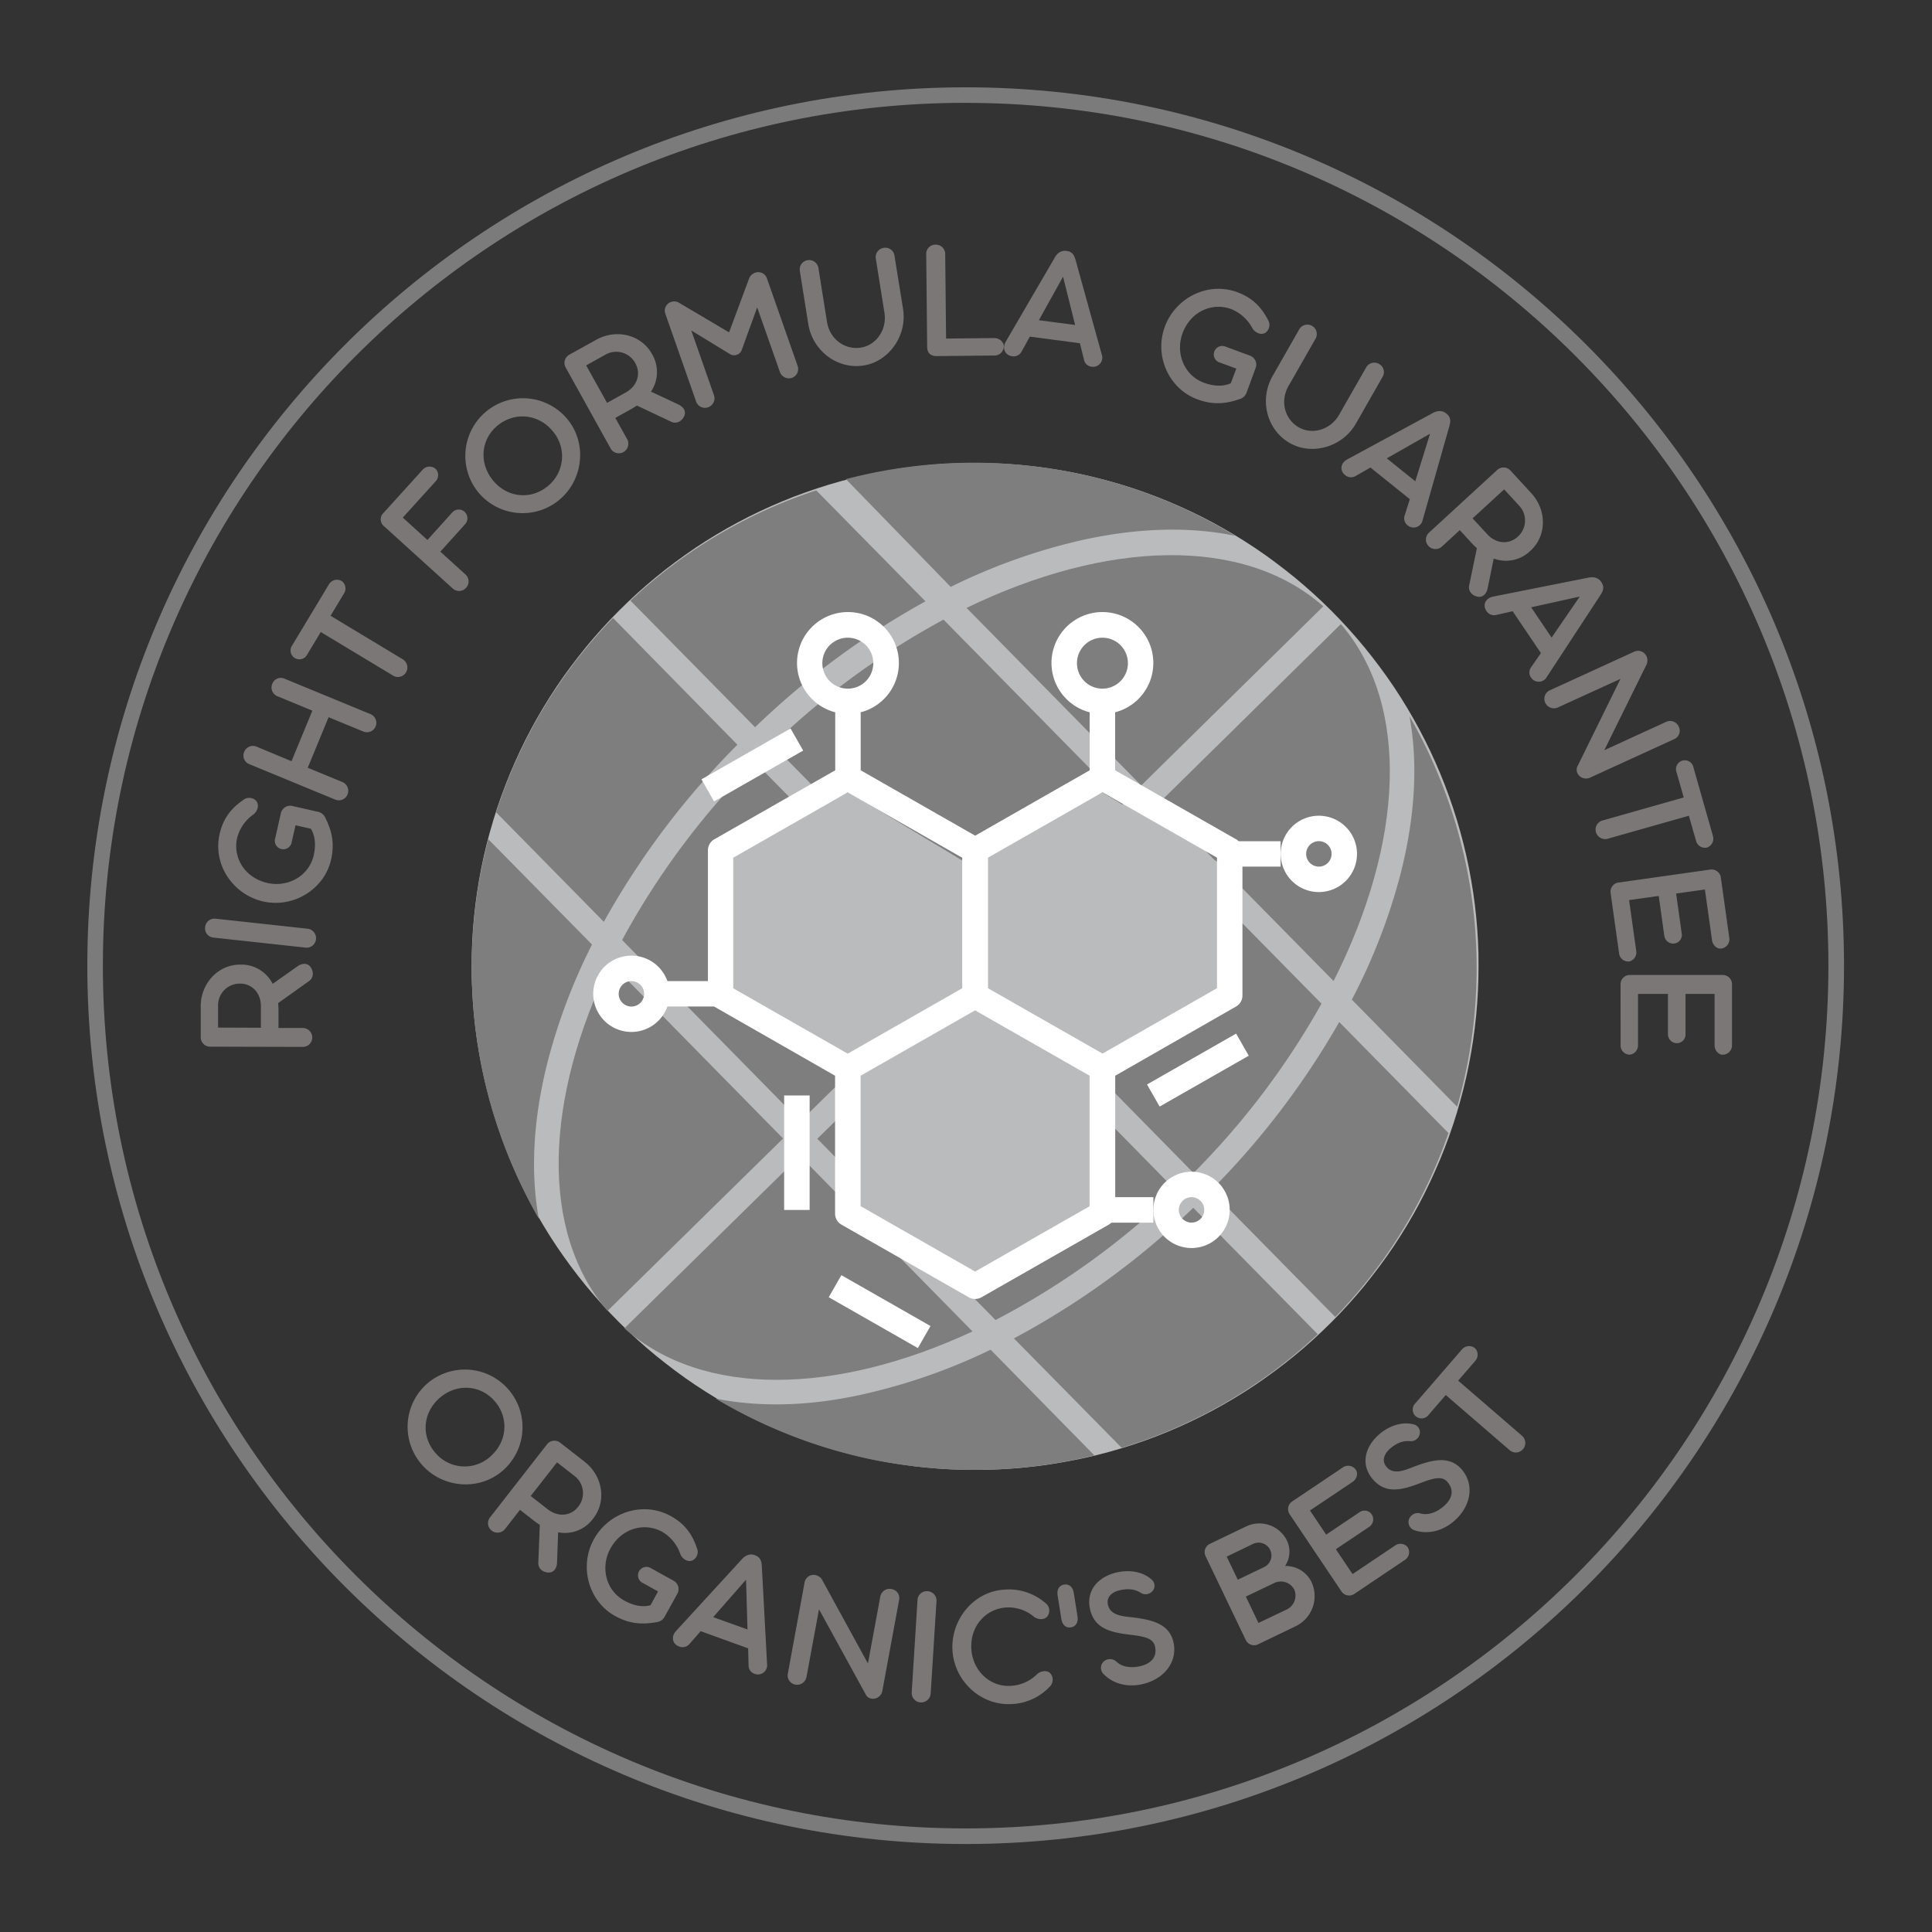 <svg xmlns="http://www.w3.org/2000/svg" xmlns:xlink="http://www.w3.org/1999/xlink" viewBox="0 0 810 810"><rect x="0" y="0" width="810" height="810" fill="#333333" stroke="none"/><defs><style>.a{fill:none;}.b{fill:#7b7777;}.c{clip-path:url(#a);}.d{fill:#babbbc;}.e{clip-path:url(#b);}.f{fill:#7e7e7e;}.g{clip-path:url(#c);}.h{clip-path:url(#d);}.i{clip-path:url(#e);}.j{clip-path:url(#f);}.k{fill:#7b7b7c;}.l{clip-path:url(#g);}.m{fill:#fff;}.n{clip-path:url(#h);}.o{clip-path:url(#i);}</style><clipPath id="a"><rect class="a" x="197.71" y="194.02" width="422.25" height="422.25"/></clipPath><clipPath id="b"><rect class="a" x="566" y="300" width="53.96" height="164"/></clipPath><clipPath id="c"><rect class="a" x="197.71" y="351" width="51.29" height="160"/></clipPath><clipPath id="d"><rect class="a" x="300" y="565" width="159" height="51.27"/></clipPath><clipPath id="e"><rect class="a" x="354" y="194.02" width="164" height="52.98"/></clipPath><clipPath id="f"><rect class="a" x="36.61" y="36.61" width="736.5" height="736.5"/></clipPath><clipPath id="g"><rect class="a" x="536" y="342" width="32.95" height="33"/></clipPath><clipPath id="h"><rect class="a" x="248.7" y="256.55" width="288.3" height="288.45"/></clipPath><clipPath id="i"><rect class="a" x="347" y="534" width="44" height="31.55"/></clipPath></defs><title>formula2-01</title><path class="b" d="M626.24,234.17a14.7,14.7,0,0,0,15.48-3.33c6.77-6.22,6.86-16.91.29-24.06l-8.74-9.51a3.93,3.93,0,0,0-5.57-.23l-28.59,26.28a3.92,3.92,0,0,0-.23,5.57,4,4,0,0,0,5.62.29l7.52-6.92,5.24,5.7c.59.64,1.29,1.29,1.93,1.89l-3.24,15.57c-.52,2.56,1.42,4.35,3.57,4.75,1.95.39,3.71-.93,4.24-3.8Zm4.38-29,6.13,6.66a9.08,9.08,0,0,1-.4,13.16c-3.71,3.41-9.07,3.08-12.87-1.06l-6.08-6.61Z"/><path class="b" d="M670.81,249.76c1.63-2.42,1.8-3.86.5-5.79s-3.45-2.25-5.66-1.73l-39.82,7.92c-2.91.64-4.39,3.4-2.64,6a3.78,3.78,0,0,0,4,1.68l7-1.58,11.84,17.55-4.1,5.93a3.63,3.63,0,0,0,0,4.37,3.85,3.85,0,0,0,6.58-.3Zm-8.48.35-11.82,17.21-8.57-12.71Z"/><path class="b" d="M703.8,304.61a3.93,3.93,0,0,0-5.19-2l-26,11.91,17.7-35.88a4.17,4.17,0,0,0-.88-4.73,3.91,3.91,0,0,0-4.39-.64l-35.25,16.13a3.92,3.92,0,0,0-1.95,5.22,4,4,0,0,0,5.26,2l26.29-12-17.84,36.27a3.44,3.44,0,0,0,.66,4.43,4,4,0,0,0,4.35.74l35.38-16.19A3.82,3.82,0,0,0,703.8,304.61Z"/><path class="b" d="M710,321.79a3.7,3.7,0,1,0-7.09,2l3,10.54L671.83,344a3.92,3.92,0,0,0-2.72,4.87,4,4,0,0,0,4.88,2.79L708.06,342l3,10.47a3.89,3.89,0,0,0,4.46,2.91,3.93,3.93,0,0,0,2.63-4.92Z"/><path class="b" d="M678.81,399.71a3.87,3.87,0,0,0,4.38,3.37A3.91,3.91,0,0,0,686,398.7l-3-21.33,12.43-1.74,2.34,16.7a3.77,3.77,0,0,0,4.29,3.23,3.63,3.63,0,0,0,3-4.25l-2.34-16.7,12.07-1.69,3,21.33c.3,2.17,2.21,3.67,3.87,3.44a3.93,3.93,0,0,0,3.36-4.45l-3.55-25.3a3.88,3.88,0,0,0-4.45-3.36L678.62,370a3.88,3.88,0,0,0-3.39,4.23Z"/><path class="b" d="M679.44,438.23a3.86,3.86,0,0,0,3.86,3.95,3.92,3.92,0,0,0,3.44-3.94l0-21.54,12.55,0,0,16.86a3.77,3.77,0,0,0,3.79,3.8,3.64,3.64,0,0,0,3.58-3.79l0-16.86h12.19l0,21.54c0,2.19,1.68,3.95,3.35,3.95a3.93,3.93,0,0,0,3.95-3.94l0-25.55a3.88,3.88,0,0,0-3.94-3.95l-38.83,0a3.88,3.88,0,0,0-3.95,3.72Z"/><path class="b" d="M593.4,588.33a3.7,3.7,0,1,0,5.58,4.82l7.16-8.29L632.94,608a3.92,3.92,0,0,0,5.56-.41,4,4,0,0,0-.36-5.61l-26.8-23.14,7.11-8.23a3.88,3.88,0,0,0,0-5.33,3.93,3.93,0,0,0-5.55.51Z"/><g class="c"><path class="d" d="M619.88,405.22q0,5.19-.25,10.36t-.76,10.33q-.51,5.16-1.27,10.28t-1.77,10.21q-1,5.08-2.27,10.11t-2.76,10q-1.51,5-3.25,9.84T603.81,486q-2,4.79-4.2,9.47T595,504.71q-2.44,4.57-5.11,9t-5.54,8.75q-2.88,4.31-6,8.47T572,539.11q-3.29,4-6.77,7.84t-7.14,7.5q-3.67,3.66-7.5,7.14t-7.84,6.77q-4,3.28-8.17,6.37t-8.47,6q-4.31,2.88-8.75,5.54t-9,5.11q-4.57,2.44-9.25,4.66t-9.47,4.2q-4.79,2-9.66,3.73t-9.84,3.25q-5,1.51-10,2.76T450,612.21q-5.08,1-10.2,1.77t-10.28,1.27q-5.16.51-10.33.76t-10.36.25q-5.18,0-10.36-.25t-10.33-.76q-5.15-.51-10.28-1.27t-10.21-1.77q-5.08-1-10.11-2.27t-10-2.76q-5-1.51-9.84-3.25t-9.66-3.73q-4.79-2-9.47-4.2t-9.25-4.66q-4.57-2.44-9-5.11t-8.75-5.54q-4.31-2.88-8.47-6t-8.17-6.37q-4-3.29-7.84-6.77t-7.5-7.14q-3.67-3.66-7.14-7.5t-6.77-7.84q-3.29-4-6.37-8.16t-6-8.47q-2.88-4.31-5.54-8.75t-5.11-9q-2.44-4.57-4.66-9.25t-4.2-9.47q-2-4.79-3.73-9.66t-3.25-9.84q-1.51-5-2.77-10t-2.27-10.11q-1-5.08-1.77-10.21t-1.27-10.28q-.5-5.16-.76-10.33t-.25-10.36q0-5.18.25-10.36t.76-10.33q.51-5.16,1.27-10.28t1.77-10.21q1-5.08,2.27-10.11t2.77-10q1.5-5,3.25-9.84t3.73-9.66q2-4.79,4.2-9.47t4.66-9.25q2.44-4.57,5.11-9t5.54-8.75q2.88-4.31,6-8.47t6.37-8.16q3.29-4,6.77-7.84t7.14-7.5q3.66-3.66,7.5-7.14t7.84-6.77q4-3.29,8.17-6.37t8.47-6q4.31-2.88,8.75-5.54t9-5.11q4.56-2.44,9.25-4.66t9.47-4.2q4.78-2,9.66-3.73t9.84-3.25q5-1.51,10-2.76t10.11-2.27q5.08-1,10.21-1.77t10.28-1.27q5.16-.51,10.33-.76t10.36-.25q5.18,0,10.36.25t10.33.76q5.16.51,10.28,1.27t10.2,1.77q5.09,1,10.11,2.27t10,2.76q5,1.51,9.84,3.25t9.66,3.73q4.79,2,9.47,4.2t9.25,4.66q4.56,2.44,9,5.11t8.75,5.54q4.31,2.88,8.47,6t8.17,6.37q4,3.29,7.84,6.77t7.5,7.14q3.66,3.66,7.14,7.5t6.77,7.84q3.29,4,6.38,8.16t6,8.47q2.88,4.31,5.54,8.75t5.11,9q2.44,4.57,4.66,9.25t4.2,9.47q2,4.79,3.73,9.66t3.25,9.84q1.5,5,2.76,10t2.27,10.11q1,5.08,1.77,10.21t1.27,10.28q.5,5.16.76,10.33T619.88,405.22Z"/></g><g class="e"><path class="f" d="M590.94,300.27c3.57,19.5,2.42,41.71-3.65,65.71a247.65,247.65,0,0,1-20.53,53.12L610.91,464q2.92-10.19,4.8-20.62a211.7,211.7,0,0,0,1.82-63.27q-1.28-10.52-3.61-20.86a211.62,211.62,0,0,0-23-59Z"/></g><path class="f" d="M425.1,561.13,470.26,607a209.12,209.12,0,0,0,82.2-47.63l-52.18-53a336.29,336.29,0,0,1-75.18,54.75Z"/><path class="f" d="M408.36,412.93l-65.71,64.5,74.73,76A325.53,325.53,0,0,0,492.89,499Z"/><path class="f" d="M554.9,254.29c-33.59-29.81-91.11-27.79-149.67.58l73.23,74.44,76.36-75.12Z"/><path class="f" d="M562.16,261.65,485.8,336.78l73.31,74.52C588.44,353.23,591.49,295.75,562.16,261.65Z"/><path class="f" d="M507.64,499.14l52.18,53a208.93,208.93,0,0,0,47.45-77.1l-45.79-46.55A337.2,337.2,0,0,1,507.64,499.14Z"/><path class="f" d="M323.82,312.25l84.67,86.08,62.71-61.66-75.62-76.89a326.54,326.54,0,0,0-71.76,52.57Z"/><path class="f" d="M500.39,491.78a326.41,326.41,0,0,0,53.65-71L478.46,344,415.75,405.7Z"/><path class="f" d="M316.57,304.89A337.75,337.75,0,0,1,388,252.11l-45.79-46.53a209.16,209.16,0,0,0-77.88,46.24Z"/><path class="f" d="M257,259.08a209.06,209.06,0,0,0-49,81.48l45.16,45.92a337.08,337.08,0,0,1,56-74.26Z"/><path class="f" d="M316.46,319.48a325.45,325.45,0,0,0-55.64,74.63l74.73,76,65.71-64.5Z"/><path class="f" d="M254.7,549.61l73.6-72.29L256,403.73C228.28,460.55,226.12,516.25,254.7,549.61Z"/><g class="g"><path class="f" d="M225.91,511c-3.57-19.48-2.42-41.69,3.66-65.71A243.6,243.6,0,0,1,248.2,396l-43.48-44.16q-2.62,10-4.26,20.14t-2.28,20.45q-.64,10.28-.28,20.58t1.72,20.51q1.36,10.21,3.7,20.25T209,473.53q3.3,9.76,7.55,19.15T225.91,511Z"/></g><path class="f" d="M407.73,558.21l-72.34-73.6-73.6,72.29C294.8,586.15,350.53,584.83,407.73,558.21Z"/><g class="h"><path class="f" d="M300,586.36q8.85,5.28,18.17,9.68t19,7.87q9.7,3.47,19.69,6t20.18,4q10.19,1.53,20.48,2.06t20.58.06q10.29-.47,20.49-1.94t20.21-3.93l-43.48-44.29a244.5,244.5,0,0,1-49.63,17.79C341.78,589.54,319.49,590.27,300,586.36Z"/></g><g class="i"><path class="f" d="M517.89,224.64c-19.43-4-41.64-3.39-65.71,2.13a248,248,0,0,0-53.59,19.29l-43.93-45.18a211.71,211.71,0,0,1,63-6.68q10.59.47,21.08,2a210.93,210.93,0,0,1,20.77,4.09q10.28,2.57,20.26,6.15t19.54,8.14Q508.82,219.15,517.89,224.64Z"/></g><path class="d" d="M512.09,362.36,462,332.15,410.8,360.39l-1.1,58.46,50.09,30.21L511,420.82l1.1-58.46"/><path class="b" d="M114.32,412.48a14.69,14.69,0,0,0-13.63-8.06c-9.2,0-16.52,7.77-16.54,17.48l0,12.92a3.93,3.93,0,0,0,3.93,4l38.83.1a3.93,3.93,0,0,0,4-3.93,4,4,0,0,0-3.93-4l-10.22,0,0-7.74c0-.87-.07-1.82-.14-2.7l12.95-9.24c2.12-1.53,1.91-4.16.6-5.91-1.16-1.61-3.35-1.83-5.69-.09ZM91.43,430.82l0-9.05a9.08,9.08,0,0,1,9.22-9.39c5,0,8.75,3.89,8.73,9.51l0,9Z"/><path class="b" d="M132.48,393.79a4,4,0,0,0-3.48-4.42l-38.68-4.21A3.92,3.92,0,0,0,86,388.74a3.86,3.86,0,0,0,3.42,4.34l38.68,4.21A3.93,3.93,0,0,0,132.48,393.79Z"/><path class="b" d="M138.79,360.47c1.41-6.2.71-11.37-2.32-17.45a4.39,4.39,0,0,0-3.36-2.71l-10.68-2.43a4,4,0,0,0-4.68,3.13l-2.36,10.39A3.56,3.56,0,1,0,122.3,353l1.6-7,6.41,1.45c2,3.22,2.1,7.21,1.2,11.2-2,8.61-10.77,13.5-19.39,11.54-9.54-2.17-14.57-10.65-12.7-18.91a17.35,17.35,0,0,1,7-9.94c1.58-1.36,2.38-3.88,1-5.53a4,4,0,0,0-5.53-.36c-5.43,3.79-8.43,8.12-9.82,14.24-2.93,12.89,5.68,25.39,18.29,28.26C123.17,380.8,136,372.71,138.79,360.47Z"/><path class="b" d="M114.18,286.66a3.93,3.93,0,0,0,2,5.19l14.78,6.1-8.74,21.19L107.49,313a3.93,3.93,0,0,0-5.11,2.23,3.87,3.87,0,0,0,2.07,5.12l36.1,14.89a3.93,3.93,0,0,0,5.15-2.14,4,4,0,0,0-2.11-5.21l-14.57-6,8.74-21.19,14.58,6a3.94,3.94,0,1,0,3-7.29l-36.1-14.89A3.8,3.8,0,0,0,114.18,286.66Z"/><path class="b" d="M122.51,270.56a3.7,3.7,0,1,0,6.32,3.8l5.65-9.38,30.32,18.27a3.92,3.92,0,0,0,5.41-1.34,4,4,0,0,0-1.3-5.47l-30.32-18.27,5.61-9.32a3.88,3.88,0,0,0-.93-5.25,3.93,3.93,0,0,0-5.39,1.44Z"/><path class="b" d="M195.38,246.47a3.94,3.94,0,0,0-.22-5.62l-10.55-9.56L195,219.77a3.74,3.74,0,0,0-.26-5.26,3.67,3.67,0,0,0-5.15.36L179.2,226.39,168.87,217l13.77-15.2a3.79,3.79,0,0,0,.11-5.12,3.86,3.86,0,0,0-5.52.22l-16.47,18.18a3.67,3.67,0,0,0,.22,5.52l28.83,26.13A3.92,3.92,0,0,0,195.38,246.47Z"/><path class="b" d="M234.12,209.87c10.26-8.21,12.22-23.52,4-33.84a24.16,24.16,0,0,0-37.73,30.2A24.08,24.08,0,0,0,234.12,209.87Zm-4.7-5.87c-7.18,5.75-17,4.55-22.86-2.74s-4.94-17.27,2.24-23S226,173.55,231.93,181A16.08,16.08,0,0,1,229.42,204Z"/><path class="b" d="M272.92,164.19a14.68,14.68,0,0,0,.39-15.83c-4.46-8-14.84-10.63-23.32-5.92l-11.3,6.27a3.93,3.93,0,0,0-1.53,5.36L256,188a3.92,3.92,0,0,0,5.36,1.54,4,4,0,0,0,1.6-5.39l-5-8.94,6.77-3.75c.77-.43,1.56-.95,2.29-1.44l14.38,6.8c2.37,1.11,4.56-.36,5.45-2.36.84-1.8,0-3.82-2.7-5Zm-27.17-11,7.91-4.39a9.07,9.07,0,0,1,12.7,3.47c2.45,4.4.87,9.54-4,12.27l-7.85,4.36Z"/><path class="b" d="M296.87,170.76a4,4,0,0,0,2.49-5l-9.54-27.21,16.25,9.93a3.39,3.39,0,0,0,4.89-1.71l6.49-17.9L327,156a4,4,0,0,0,5,2.42,3.92,3.92,0,0,0,2.41-5l-12.87-36.72a3.86,3.86,0,0,0-5-2.35,4.53,4.53,0,0,0-2.32,2l-8.56,23-21.18-12.54a3.92,3.92,0,0,0-3.16-.2,3.82,3.82,0,0,0-2.35,5l12.87,36.71A3.93,3.93,0,0,0,296.87,170.76Z"/><path class="b" d="M370.53,103.91a3.92,3.92,0,0,0-3.35,4.45l3.63,22.78c1.12,7-3.38,13.55-9.87,14.59-6.85,1.09-13.08-3.68-14.21-10.74l-3.61-22.64a3.94,3.94,0,1,0-7.79,1.25l3.55,22.27C340.68,147,351,155,362.14,153.23c10.52-1.68,18.26-12.52,16.47-23.7L375,107.11A3.86,3.86,0,0,0,370.53,103.91Z"/><path class="b" d="M396.65,141.94l-.37-35.48a3.94,3.94,0,0,0-4.06-3.9,3.88,3.88,0,0,0-3.9,4l.4,38.84c0,2.48,1.36,3.93,4,3.9l24.23-.25a3.88,3.88,0,0,0,3.9-4c0-1.53-1.79-3.34-4-3.32Z"/><path class="b" d="M451.05,109.4c-.73-2.82-1.7-3.91-4-4.21s-4,1.1-5,3.09l-20.45,35.08c-1.45,2.61-.36,5.55,2.75,6a3.77,3.77,0,0,0,3.93-1.91l3.48-6.31,21,2.76,1.73,7a3.64,3.64,0,0,0,3.3,2.86,3.86,3.86,0,0,0,4.13-5.12ZM445.69,116l5.06,20.25-15.2-2Z"/><path class="b" d="M502,167.42c6,2.19,11.18,2.17,17.6-.06a4.4,4.4,0,0,0,3.12-3l3.78-10.28a4,4,0,0,0-2.5-5l-10-3.68a3.56,3.56,0,1,0-2.45,6.65l6.78,2.49L516,160.7c-3.45,1.53-7.43,1.16-11.27-.25-8.29-3.05-12-12.43-8.95-20.71,3.38-9.18,12.43-13.08,20.38-10.16a17.36,17.36,0,0,1,9,8.2c1.15,1.74,3.54,2.86,5.35,1.73a4,4,0,0,0,1.07-5.44c-3.05-5.87-7-9.41-12.85-11.57-12.4-4.56-25.92,2.37-30.38,14.5C483.81,149.32,490.17,163.09,502,167.42Z"/><path class="b" d="M578.2,152.6a3.93,3.93,0,0,0-5.4,1.38l-11.43,20c-3.51,6.15-11.12,8.45-16.83,5.2-6-3.44-7.9-11.06-4.36-17.27L551.55,142a3.94,3.94,0,1,0-6.85-3.91l-11.17,19.59c-5.6,9.83-2.57,22.48,7.26,28.09,9.26,5.28,22.08,1.66,27.68-8.17l11.25-19.72A3.87,3.87,0,0,0,578.2,152.6Z"/><path class="b" d="M607.56,179c.84-2.79.58-4.22-1.24-5.68s-4-1.12-5.91,0l-35.7,19.35c-2.59,1.47-3.2,4.55-.75,6.52a3.77,3.77,0,0,0,4.35.41l6.26-3.59,16.5,13.27-2.16,6.88a3.64,3.64,0,0,0,1.33,4.16,3.86,3.86,0,0,0,6.2-2.23Zm-8,2.84-6.2,19.93-11.95-9.61Z"/><path class="b" d="M177.21,614.45c8.86,9.7,24.27,10.65,34,1.74a24.16,24.16,0,0,0-32.6-35.67A24.08,24.08,0,0,0,177.21,614.45Zm5.55-5.07c-6.2-6.79-5.66-16.69,1.24-23s16.91-6.06,23.11.73,5.8,16.85-1.2,23.25A16.07,16.07,0,0,1,182.75,609.38Z"/><path class="b" d="M234,642.42a14.68,14.68,0,0,0,14.73-5.82c5.66-7.25,4-17.81-3.67-23.79l-10.19-7.95a3.93,3.93,0,0,0-5.54.69l-23.88,30.63a3.92,3.92,0,0,0,.68,5.53,4,4,0,0,0,5.59-.64L218,633l6.1,4.76c.69.54,1.48,1.07,2.22,1.55l-.63,15.89c-.09,2.61,2.11,4.05,4.3,4.09,2,.07,3.5-1.52,3.56-4.45Zm-.46-29.33,7.14,5.57a9.08,9.08,0,0,1,1.77,13c-3.1,4-8.44,4.53-12.87,1.07l-7.08-5.52Z"/><path class="b" d="M257.81,677.47c5.55,3.07,10.72,3.85,17.4,2.63a4.4,4.4,0,0,0,3.54-2.46l5.3-9.58a4,4,0,0,0-1.7-5.36L273,657.52a3.55,3.55,0,1,0-3.43,6.19l6.32,3.5L272.74,673c-3.63,1-7.52,0-11.09-2-7.73-4.28-10-14.11-5.68-21.84,4.74-8.56,14.29-11,21.7-6.93a17.36,17.36,0,0,1,7.61,9.47c.87,1.9,3.06,3.36,5,2.53a4,4,0,0,0,1.89-5.21c-2.12-6.27-5.45-10.36-10.94-13.4-11.56-6.4-26-1.61-32.23,9.69C242.64,656.8,246.83,671.39,257.81,677.47Z"/><path class="b" d="M319.42,657c-.11-2.91-.82-4.18-3-5s-4.12.22-5.59,1.94L283.34,683.9c-2,2.24-1.54,5.34,1.41,6.41a3.78,3.78,0,0,0,4.25-1l4.75-5.43,19.91,7.19.19,7.21a3.64,3.64,0,0,0,2.61,3.51,3.86,3.86,0,0,0,5.14-4.12Zm-6.64,5.29.61,20.87L299,678Z"/><path class="b" d="M373.73,666.22a3.93,3.93,0,0,0-4.65,3.08l-5.19,28.14-19.21-35.09a4.18,4.18,0,0,0-4.38-2,3.9,3.9,0,0,0-3,3.22l-7,38.12a3.92,3.92,0,0,0,3.16,4.59,4,4,0,0,0,4.66-3.15l5.25-28.43,19.44,35.43a3.45,3.45,0,0,0,4,2,4,4,0,0,0,3.1-3.14l7.06-38.26A3.82,3.82,0,0,0,373.73,666.22Z"/><path class="b" d="M385.94,713.74a4,4,0,0,0,4.25-3.68l2.44-38.83a3.93,3.93,0,0,0-3.77-4.11,3.87,3.87,0,0,0-4.18,3.62l-2.44,38.83A3.93,3.93,0,0,0,385.94,713.74Z"/><path class="b" d="M424,714.44a23.15,23.15,0,0,0,16-7.19,4.13,4.13,0,0,0,.52-5.51c-1.32-1.61-3.94-1.33-5.62.07a16.86,16.86,0,0,1-11.29,5c-8.89.46-15.92-6.7-16.38-15.59-.5-9.7,6.29-16.85,14.82-17.29A16.65,16.65,0,0,1,433.69,678c1.81,1.15,4.45,1.23,5.6-.58A4,4,0,0,0,438.2,672a23.33,23.33,0,0,0-16.88-5.56c-13.34.7-22.65,12.8-22,25.27C400,704.8,411.2,715.11,424,714.44Z"/><path class="b" d="M449,682.28c2.23-.36,3.11-2.34,2.76-4.5l-1.6-10.09c-.34-2.16-1.77-3.71-4-3.36s-3.11,2.27-2.77,4.43l1.6,10.09C445.33,681,446.69,682.65,449,682.28Z"/><path class="b" d="M479.35,706c9.28-2.32,14.55-9.81,12.55-17.81-1.91-7.65-9.32-9.26-18.52-10.26-3.48-.41-7.84-1-8.83-4.94-.87-3.47,1.71-5.47,4.62-6.2,3.4-.85,6.53-.66,9.07,1a3.79,3.79,0,0,0,5.22-1.08,3.38,3.38,0,0,0-.29-4.14c-3.79-3.71-9.81-4.62-15.33-3.23-7.72,1.93-12.73,7.78-10.74,15.71s8.89,9.36,16.57,10.3c5.9.71,9.69,1.41,10.52,4.74,1.15,4.6-1.62,7.33-5.87,8.39-4.53,1.14-8.16.16-10.23-1.8a3.88,3.88,0,0,0-3.77-.94,3.62,3.62,0,0,0-1.43,6.3C466,705.26,471.91,707.84,479.35,706Z"/><path class="b" d="M538.76,656.56a10.78,10.78,0,0,0,.89-10.46A12.87,12.87,0,0,0,522.38,640l-15.07,7.23a3.86,3.86,0,0,0-1.88,5.19l16.86,35.15a3.86,3.86,0,0,0,5.23,1.79L543,681.9a14,14,0,0,0,6.84-18.66A11.94,11.94,0,0,0,538.76,656.56Zm-13.43-9.27A5.37,5.37,0,1,1,530,657l-11.06,5.3-4.64-9.68Zm2.29,33.14-5.3-11.06L534,663.8a6.38,6.38,0,0,1,8.64,2.66,6.46,6.46,0,0,1-3.27,8.37Z"/><path class="b" d="M589,654a3.86,3.86,0,0,0,1.12-5.41,3.91,3.91,0,0,0-5.18-.65l-17.88,12-7-10.42,14-9.4a3.77,3.77,0,0,0,1-5.27A3.63,3.63,0,0,0,570,634l-14,9.4-6.79-10.12,17.88-12c1.82-1.22,2.34-3.59,1.4-5a3.92,3.92,0,0,0-5.47-1.08l-21.21,14.24a3.88,3.88,0,0,0-1.08,5.47l21.65,32.24a3.88,3.88,0,0,0,5.29,1.2Z"/><path class="b" d="M609.83,637.53c7.14-6.36,8.35-15.44,2.87-21.6-5.24-5.89-12.55-3.89-21.17-.52-3.28,1.25-7.4,2.77-10.12-.28-2.37-2.68-1-5.64,1.22-7.63,2.62-2.33,5.48-3.61,8.52-3.28a3.79,3.79,0,0,0,4.13-3.38,3.38,3.38,0,0,0-2.17-3.54c-5.08-1.54-10.83.45-15.09,4.24-5.95,5.29-7.68,12.79-2.25,18.89s12.22,4.18,19.46,1.45c5.55-2.11,9.24-3.23,11.52-.67,3.15,3.55,2,7.25-1.32,10.16-3.49,3.11-7.16,3.93-9.91,3.14a3.89,3.89,0,0,0-3.77.92,3.62,3.62,0,0,0,1.65,6.25C597.67,643.07,604.1,642.62,609.83,637.53Z"/><path class="d" d="M405.82,362.21,355.73,332l-51.19,28.25-1.1,58.45,50.09,30.21,51.19-28.24,1.1-58.46"/><path class="d" d="M460.87,451.2,409.81,420.4l-52.25,28.91L356.36,509l51.06,30.79,52.25-28.91,1.2-59.71"/><g class="j"><path class="k" d="M404.86,773.11c-203.05,0-368.25-165.2-368.25-368.25S201.8,36.61,404.86,36.61,773.11,201.8,773.11,404.86,607.91,773.11,404.86,773.11Zm0-730C205.4,43.13,43.13,205.4,43.13,404.86S205.4,766.57,404.86,766.57,766.57,604.31,766.57,404.86,604.31,43.13,404.86,43.13Z"/></g><g class="l"><path class="m" d="M552.93,342a16,16,0,1,0,16,16A16,16,0,0,0,552.93,342Zm0,21.32a5.33,5.33,0,1,1,5.34-5.33A5.34,5.34,0,0,1,552.93,363.34Z"/></g><g class="n"><path class="m" d="M519.29,352.68a5,5,0,0,0-1.08-.82l-50.68-28.92V298.63a21.35,21.35,0,1,0-10.68,0v24.32l-48,27.41-48-27.41V298.63a21.35,21.35,0,1,0-10.68,0v24.32l-50.68,28.92a5.31,5.31,0,0,0-2.69,4.63v54.82h-17a16,16,0,1,0,0,10.66h19.61l.07.06L350.11,451v57.82a5.33,5.33,0,0,0,2.69,4.63l53.38,30.45a5.34,5.34,0,0,0,5.29,0l53.38-30.46a5.07,5.07,0,0,0,1.08-.82h17.63V501.92h-16V451L518.21,422a5.32,5.32,0,0,0,2.69-4.62V363.34h16V352.68Zm-67.77-74.62a10.68,10.68,0,1,1,10.68,10.66A10.68,10.68,0,0,1,451.52,278.06Zm-106.75,0a10.68,10.68,0,1,1,10.68,10.66A10.68,10.68,0,0,1,344.77,278.06ZM264.71,422a5.33,5.33,0,1,1,5.34-5.33A5.34,5.34,0,0,1,264.71,422Zm42.7-62.39,48-27.41,48,27.41v54.73l-48,27.41-48-27.41ZM408.82,533.1l-48-27.41V451l48-27.41,48,27.41v54.73ZM510.23,414.31l-48,27.41-48-27.41V359.58l48-27.41,48,27.41Z"/></g><path class="m" d="M499.56,523.24a16,16,0,1,0-16-16A16,16,0,0,0,499.56,523.24Zm0-21.32a5.33,5.33,0,1,1-5.34,5.33A5.34,5.34,0,0,1,499.56,501.92Z"/><path class="m" d="M294.08,326.74l37.36-21.32,5.29,9.26L299.38,336Z"/><path class="m" d="M480.89,454.67l37.36-21.32,5.3,9.26-37.36,21.32Z"/><path class="m" d="M328.76,459.28h10.68v48H328.76Z"/><g class="o"><path class="m" d="M347.45,543.87l5.3-9.25,37.36,21.32-5.29,9.25Z"/></g></svg>